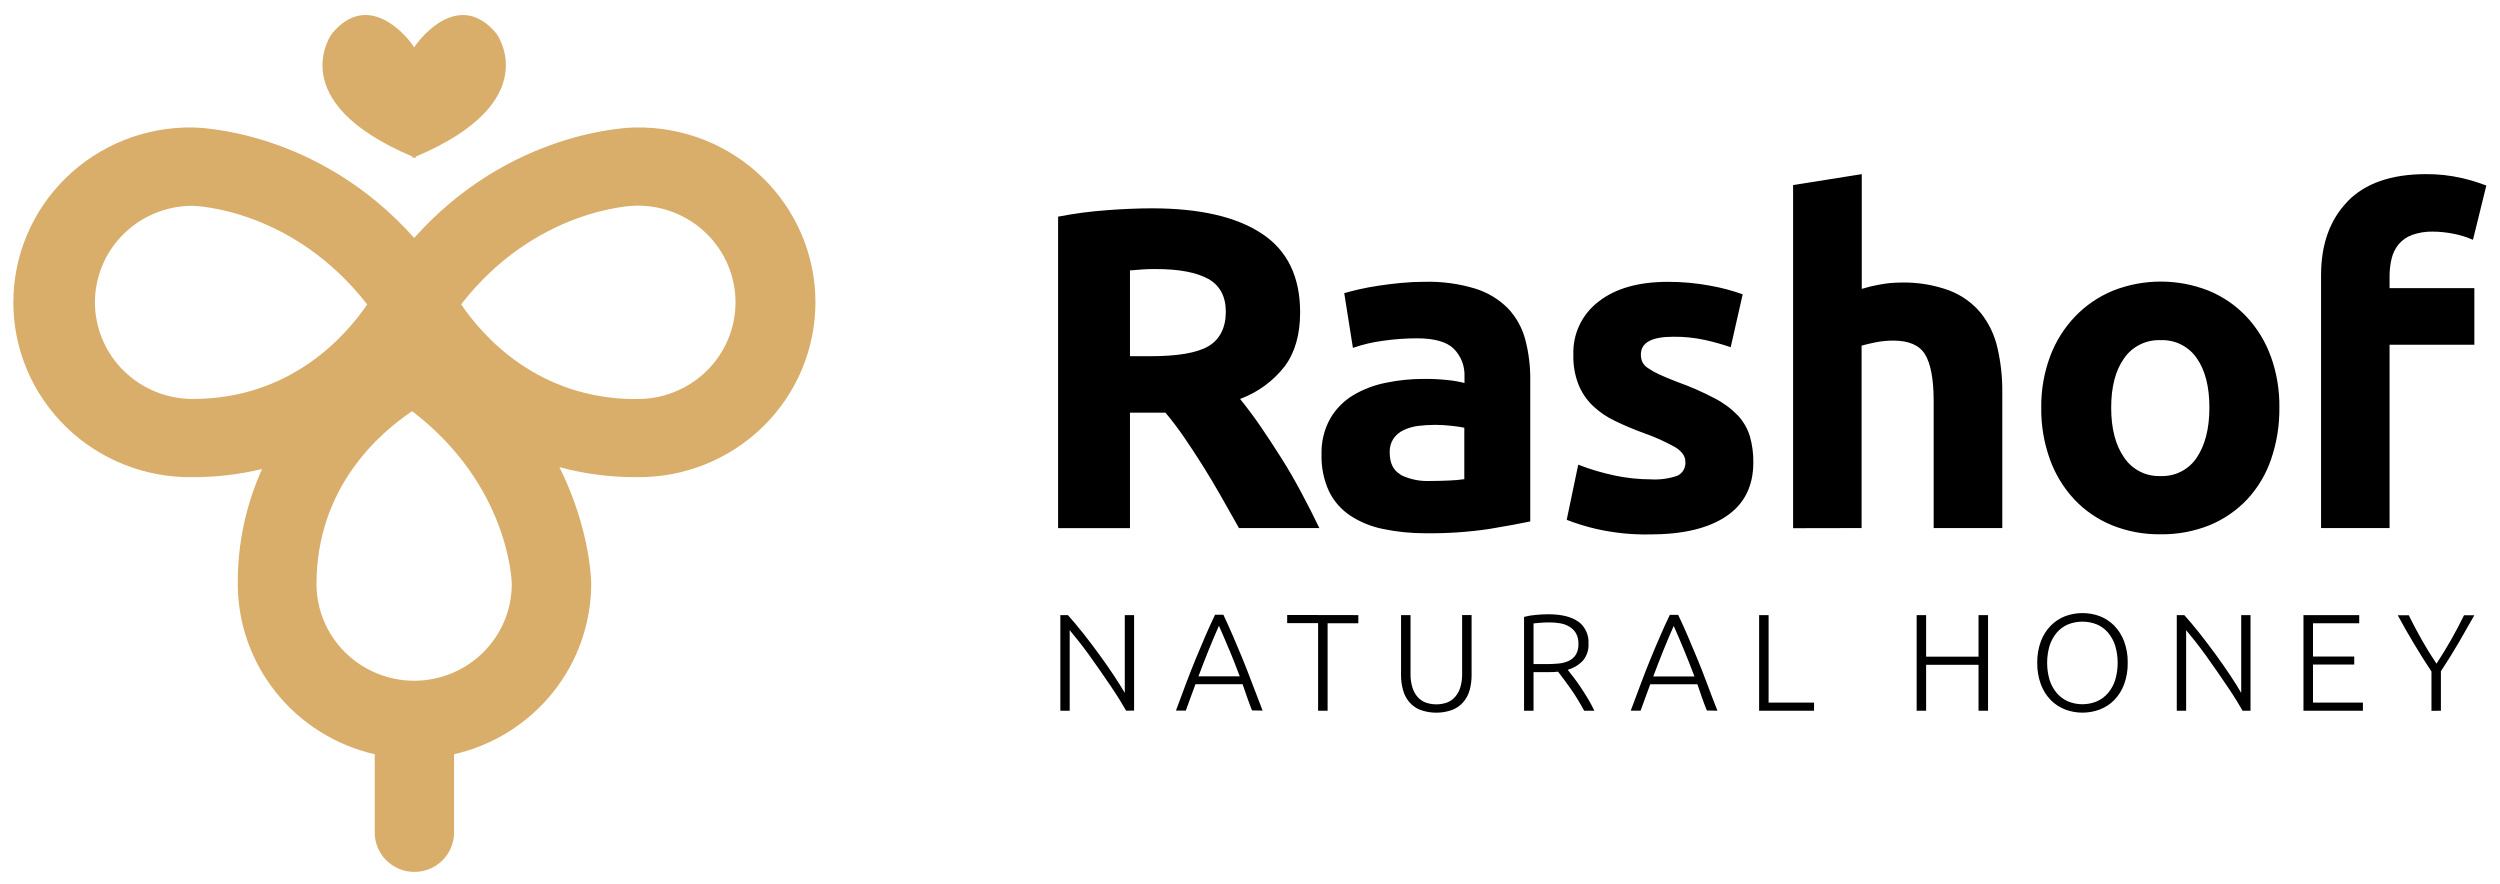 <svg width="116" height="41" viewBox="0 0 116 41" fill="none" xmlns="http://www.w3.org/2000/svg">
<g clip-path="url(#clip0_3024_1822)">
<path d="M108.926 9.35C108.106 10.197 107.696 11.339 107.697 12.779V24.502H110.876V15.995H114.81V13.37H110.876V12.821C110.874 12.543 110.906 12.265 110.972 11.995C111.029 11.756 111.138 11.533 111.292 11.34C111.458 11.144 111.672 10.994 111.913 10.904C112.225 10.792 112.555 10.739 112.886 10.747C113.198 10.75 113.509 10.781 113.815 10.841C114.136 10.9 114.448 10.996 114.746 11.127L115.365 8.61C114.99 8.464 114.604 8.347 114.211 8.259C113.672 8.135 113.119 8.075 112.565 8.08C110.956 8.08 109.741 8.504 108.92 9.35H108.926ZM101.929 21.233C101.749 21.507 101.499 21.73 101.204 21.88C100.91 22.03 100.581 22.102 100.251 22.088C99.918 22.102 99.588 22.03 99.293 21.88C98.997 21.73 98.745 21.507 98.562 21.233C98.16 20.662 97.959 19.887 97.959 18.916C97.959 17.945 98.16 17.177 98.562 16.62C98.748 16.35 99.001 16.132 99.297 15.986C99.592 15.839 99.921 15.77 100.251 15.784C100.579 15.769 100.906 15.838 101.2 15.985C101.494 16.131 101.745 16.35 101.929 16.62C102.321 17.177 102.516 17.942 102.516 18.916C102.516 19.887 102.315 20.662 101.929 21.233ZM105.359 16.524C105.112 15.841 104.727 15.214 104.227 14.683C103.738 14.168 103.144 13.761 102.484 13.489C101.057 12.924 99.464 12.924 98.037 13.489C97.376 13.763 96.78 14.169 96.286 14.683C95.779 15.214 95.386 15.84 95.13 16.524C94.845 17.288 94.704 18.098 94.714 18.912C94.703 19.73 94.839 20.544 95.116 21.314C95.363 22.004 95.749 22.637 96.25 23.175C96.737 23.692 97.331 24.099 97.991 24.369C98.706 24.658 99.474 24.802 100.246 24.791C101.027 24.803 101.801 24.659 102.524 24.369C103.184 24.098 103.778 23.691 104.265 23.175C104.764 22.639 105.143 22.005 105.377 21.314C105.642 20.541 105.773 19.729 105.763 18.912C105.775 18.099 105.639 17.29 105.361 16.524H105.359ZM86.378 24.502V16.037C86.579 15.981 86.8 15.929 87.05 15.879C87.314 15.828 87.584 15.803 87.854 15.804C88.568 15.804 89.06 16.017 89.32 16.439C89.579 16.86 89.722 17.581 89.722 18.598V24.502H92.906V18.212C92.914 17.514 92.838 16.817 92.681 16.136C92.548 15.55 92.286 15.001 91.913 14.528C91.527 14.061 91.026 13.7 90.457 13.481C89.73 13.214 88.957 13.088 88.181 13.111C87.855 13.113 87.529 13.144 87.209 13.205C86.93 13.254 86.656 13.32 86.386 13.404V8.08L83.2 8.588V24.508L86.378 24.502ZM74.896 22.058C74.328 21.938 73.77 21.772 73.23 21.561L72.695 24.12C73.143 24.294 73.604 24.436 74.074 24.544C74.891 24.729 75.727 24.814 76.565 24.797C78.089 24.797 79.268 24.515 80.101 23.953C80.935 23.39 81.353 22.56 81.354 21.462C81.361 21.048 81.306 20.636 81.193 20.238C81.083 19.88 80.892 19.551 80.636 19.276C80.323 18.954 79.958 18.685 79.556 18.48C78.999 18.186 78.42 17.933 77.826 17.722C77.484 17.59 77.202 17.472 76.981 17.37C76.798 17.286 76.623 17.187 76.456 17.073C76.347 17.003 76.259 16.904 76.201 16.789C76.157 16.681 76.135 16.565 76.137 16.448C76.137 15.899 76.635 15.625 77.632 15.625C78.125 15.619 78.617 15.668 79.098 15.772C79.506 15.862 79.909 15.975 80.304 16.11L80.861 13.656C80.375 13.482 79.875 13.349 79.366 13.258C78.717 13.137 78.058 13.076 77.397 13.077C76.03 13.077 74.958 13.381 74.18 13.989C73.798 14.278 73.492 14.654 73.287 15.085C73.083 15.515 72.986 15.989 73.004 16.464C72.991 16.934 73.071 17.401 73.24 17.84C73.388 18.209 73.613 18.544 73.901 18.823C74.206 19.113 74.556 19.353 74.939 19.533C75.381 19.746 75.834 19.936 76.296 20.104C76.792 20.277 77.271 20.493 77.729 20.749C78.043 20.948 78.2 21.163 78.2 21.416C78.214 21.549 78.187 21.683 78.122 21.801C78.057 21.918 77.957 22.013 77.836 22.072C77.438 22.21 77.016 22.267 76.595 22.242C76.027 22.24 75.461 22.18 74.906 22.062L74.896 22.058ZM65.013 13.127C64.649 13.163 64.303 13.205 63.975 13.255C63.648 13.304 63.346 13.36 63.066 13.424C62.787 13.487 62.558 13.547 62.373 13.603L62.775 16.142C63.218 15.987 63.676 15.878 64.142 15.816C64.675 15.737 65.212 15.698 65.751 15.698C66.555 15.698 67.134 15.86 67.459 16.186C67.626 16.356 67.756 16.558 67.841 16.78C67.925 17.002 67.963 17.238 67.952 17.475V17.772C67.696 17.706 67.435 17.66 67.172 17.635C66.806 17.596 66.438 17.578 66.07 17.581C65.474 17.58 64.88 17.64 64.297 17.762C63.761 17.868 63.248 18.065 62.779 18.343C62.34 18.609 61.976 18.981 61.721 19.424C61.441 19.928 61.303 20.498 61.319 21.073C61.301 21.663 61.417 22.249 61.661 22.787C61.881 23.244 62.22 23.635 62.644 23.919C63.108 24.224 63.627 24.436 64.172 24.544C64.823 24.68 65.486 24.747 66.151 24.743C67.138 24.755 68.124 24.689 69.1 24.544C69.904 24.409 70.548 24.293 71.004 24.194V17.627C71.011 16.991 70.932 16.357 70.769 15.742C70.625 15.204 70.349 14.709 69.965 14.303C69.545 13.883 69.028 13.571 68.459 13.394C67.697 13.162 66.903 13.055 66.106 13.075C65.734 13.075 65.368 13.093 65.005 13.129L65.013 13.127ZM64.984 22.017C64.649 21.828 64.482 21.486 64.482 20.99C64.473 20.767 64.533 20.546 64.653 20.357C64.771 20.185 64.934 20.048 65.123 19.959C65.342 19.856 65.576 19.789 65.817 19.76C66.332 19.698 66.852 19.698 67.367 19.76C67.561 19.779 67.753 19.807 67.944 19.846V22.234C67.717 22.266 67.489 22.287 67.26 22.295C66.975 22.309 66.675 22.317 66.362 22.317C65.885 22.341 65.411 22.242 64.984 22.031V22.017ZM56.056 12.936C56.603 13.241 56.878 13.752 56.878 14.47C56.878 15.189 56.607 15.748 56.074 16.062C55.541 16.377 54.635 16.528 53.38 16.528H52.431V12.548C52.602 12.532 52.783 12.52 52.976 12.504C53.169 12.488 53.378 12.484 53.627 12.484C54.7 12.484 55.509 12.636 56.056 12.938V12.936ZM51.351 9.754C50.594 9.808 49.841 9.908 49.096 10.053V24.506H52.431V19.149H54.078C54.363 19.487 54.649 19.864 54.936 20.279C55.222 20.697 55.511 21.137 55.805 21.603C56.098 22.068 56.384 22.548 56.663 23.042L57.489 24.502H61.217C60.962 23.967 60.682 23.42 60.385 22.863C60.087 22.305 59.781 21.768 59.454 21.255C59.126 20.741 58.808 20.245 58.481 19.772C58.153 19.298 57.839 18.88 57.54 18.512C58.358 18.209 59.075 17.685 59.608 17C60.087 16.359 60.326 15.521 60.326 14.492C60.326 12.841 59.734 11.623 58.551 10.841C57.367 10.058 55.665 9.666 53.442 9.666C52.839 9.666 52.133 9.696 51.357 9.752" fill="#000"/>
<path d="M113.258 32.977V31.146C113.556 30.694 113.832 30.249 114.087 29.811C114.341 29.373 114.582 28.952 114.81 28.547H114.332C114.147 28.924 113.946 29.305 113.729 29.69C113.507 30.076 113.284 30.444 113.053 30.794C112.816 30.444 112.588 30.076 112.37 29.69C112.152 29.303 111.951 28.923 111.766 28.547H111.256C111.475 28.957 111.716 29.379 111.974 29.811C112.231 30.243 112.512 30.695 112.82 31.16V32.983L113.258 32.977ZM109.639 32.977V32.601H107.323V30.834H109.237V30.462H107.323V28.919H109.468V28.541H106.881V32.977H109.639ZM104.424 32.977V28.541H103.992V32.151C103.857 31.919 103.686 31.642 103.477 31.327C103.268 31.013 103.041 30.689 102.8 30.358C102.558 30.028 102.311 29.701 102.06 29.383C101.808 29.065 101.571 28.786 101.352 28.541H101.002V32.977H101.437V29.24C101.559 29.387 101.7 29.558 101.859 29.759C102.018 29.96 102.178 30.173 102.345 30.402C102.512 30.631 102.677 30.866 102.842 31.108C103.007 31.351 103.17 31.584 103.324 31.811C103.479 32.038 103.618 32.251 103.743 32.452C103.867 32.653 103.972 32.83 104.056 32.977H104.424ZM98.143 31.56C98.073 31.778 97.961 31.981 97.814 32.157C97.673 32.322 97.497 32.453 97.299 32.541C97.085 32.631 96.856 32.677 96.623 32.677C96.391 32.677 96.162 32.631 95.948 32.541C95.75 32.453 95.574 32.322 95.433 32.157C95.286 31.981 95.174 31.778 95.103 31.56C94.948 31.035 94.948 30.477 95.103 29.952C95.174 29.734 95.286 29.532 95.433 29.355C95.573 29.191 95.749 29.061 95.948 28.975C96.381 28.8 96.866 28.8 97.299 28.975C97.498 29.061 97.674 29.191 97.814 29.355C97.961 29.532 98.073 29.734 98.143 29.952C98.299 30.477 98.299 31.035 98.143 31.56ZM98.558 29.755C98.457 29.485 98.302 29.239 98.101 29.031C97.912 28.839 97.684 28.689 97.432 28.591C96.913 28.399 96.342 28.399 95.823 28.591C95.571 28.689 95.343 28.839 95.154 29.031C94.953 29.239 94.798 29.485 94.697 29.755C94.58 30.074 94.522 30.411 94.528 30.75C94.522 31.093 94.579 31.433 94.697 31.755C94.797 32.026 94.952 32.274 95.154 32.482C95.342 32.674 95.571 32.824 95.823 32.921C96.341 33.116 96.913 33.116 97.432 32.921C97.684 32.824 97.913 32.674 98.101 32.482C98.303 32.274 98.458 32.026 98.558 31.755C98.676 31.433 98.733 31.093 98.726 30.75C98.733 30.411 98.675 30.074 98.558 29.755ZM91.804 30.468H89.372V28.541H88.933V32.977H89.372V30.846H91.804V32.977H92.245V28.541H91.804V30.468ZM82.063 32.601V28.541H81.623V32.977H84.172V32.601H82.063ZM78.139 30.161C78.296 30.541 78.459 30.957 78.624 31.389H76.71C76.874 30.951 77.033 30.541 77.186 30.163C77.339 29.785 77.5 29.409 77.66 29.041C77.823 29.407 77.982 29.78 78.139 30.161ZM79.689 32.977C79.508 32.517 79.343 32.087 79.195 31.688C79.046 31.288 78.898 30.91 78.75 30.553C78.603 30.199 78.459 29.857 78.318 29.526C78.177 29.196 78.027 28.864 77.868 28.531H77.48C77.32 28.862 77.169 29.193 77.027 29.526C76.882 29.855 76.74 30.197 76.593 30.553C76.446 30.91 76.299 31.286 76.149 31.686C75.998 32.086 75.835 32.516 75.666 32.975H76.124C76.205 32.76 76.281 32.549 76.352 32.348C76.422 32.147 76.496 31.95 76.571 31.751H78.76C78.827 31.95 78.895 32.137 78.961 32.338C79.028 32.539 79.112 32.75 79.198 32.967L79.689 32.977ZM72.389 28.921C72.541 28.946 72.687 28.998 72.819 29.077C72.945 29.151 73.049 29.255 73.123 29.379C73.206 29.528 73.246 29.697 73.239 29.867C73.249 30.043 73.209 30.218 73.123 30.372C73.047 30.495 72.938 30.593 72.807 30.657C72.659 30.727 72.499 30.771 72.335 30.786C72.154 30.804 71.961 30.814 71.76 30.814H71.156V28.925L71.464 28.898C71.587 28.886 71.73 28.88 71.894 28.88C72.062 28.879 72.23 28.893 72.395 28.921H72.389ZM73.235 28.848C72.924 28.619 72.459 28.502 71.842 28.502C71.665 28.502 71.472 28.512 71.263 28.531C71.078 28.545 70.895 28.577 70.716 28.625V32.977H71.156V31.186H71.88C72.019 31.186 72.158 31.186 72.294 31.166C72.373 31.268 72.463 31.389 72.566 31.524C72.668 31.66 72.767 31.809 72.888 31.97C73.008 32.131 73.105 32.295 73.211 32.466C73.318 32.637 73.412 32.808 73.505 32.977H73.977C73.891 32.793 73.796 32.614 73.692 32.44C73.579 32.253 73.465 32.072 73.35 31.899C73.235 31.725 73.121 31.568 73.01 31.423C72.9 31.278 72.809 31.162 72.741 31.077C73.008 31.004 73.25 30.86 73.441 30.661C73.628 30.439 73.723 30.154 73.706 29.865C73.719 29.669 73.682 29.473 73.6 29.294C73.518 29.115 73.393 28.959 73.235 28.84V28.848ZM67.405 32.931C67.603 32.85 67.777 32.722 67.914 32.559C68.046 32.397 68.142 32.208 68.195 32.006C68.254 31.784 68.284 31.555 68.282 31.325V28.539H67.843V31.274C67.847 31.487 67.817 31.7 67.755 31.904C67.706 32.066 67.623 32.215 67.511 32.342C67.41 32.457 67.282 32.545 67.138 32.599C66.82 32.71 66.472 32.71 66.154 32.599C66.01 32.545 65.881 32.457 65.778 32.342C65.668 32.215 65.586 32.066 65.537 31.904C65.475 31.7 65.445 31.487 65.449 31.274V28.541H65.008V31.327C65.007 31.557 65.037 31.786 65.097 32.008C65.15 32.21 65.246 32.399 65.378 32.561C65.513 32.725 65.688 32.853 65.885 32.933C66.375 33.114 66.915 33.114 67.405 32.933V32.931ZM59.725 28.535V28.913H61.16V32.977H61.601V28.919H63.026V28.541L59.725 28.535ZM57.043 30.155C57.2 30.535 57.361 30.951 57.525 31.383H55.607C55.772 30.945 55.931 30.535 56.084 30.157C56.237 29.779 56.395 29.403 56.558 29.035C56.721 29.401 56.88 29.774 57.037 30.155H57.043ZM58.585 32.971C58.407 32.511 58.242 32.081 58.09 31.682C57.939 31.282 57.791 30.904 57.646 30.547C57.501 30.193 57.357 29.851 57.214 29.52C57.073 29.192 56.922 28.864 56.766 28.525H56.377C56.219 28.856 56.069 29.188 55.925 29.52C55.782 29.854 55.637 30.196 55.491 30.549C55.344 30.904 55.197 31.282 55.044 31.682C54.892 32.082 54.733 32.511 54.564 32.971H55.022L55.25 32.344C55.322 32.145 55.394 31.946 55.469 31.747H57.658C57.724 31.946 57.793 32.133 57.859 32.334C57.925 32.535 58.01 32.746 58.094 32.963L58.585 32.971ZM52.622 32.971V28.541H52.19V32.151C52.055 31.919 51.882 31.642 51.673 31.327C51.464 31.013 51.239 30.689 50.997 30.358C50.756 30.028 50.509 29.701 50.258 29.383C50.006 29.065 49.769 28.786 49.55 28.541H49.2V32.977H49.634V29.24C49.757 29.387 49.898 29.558 50.056 29.759C50.215 29.96 50.376 30.173 50.541 30.402C50.706 30.631 50.873 30.866 51.04 31.108C51.206 31.351 51.367 31.584 51.522 31.811C51.677 32.038 51.816 32.251 51.94 32.452C52.065 32.653 52.169 32.83 52.254 32.977L52.622 32.971Z" fill="#000"/>
<path d="M29.485 5.915C29.226 5.915 23.683 6.031 19.218 11.04C14.754 6.031 9.207 5.917 8.944 5.915C7.857 5.898 6.777 6.096 5.768 6.496C4.759 6.896 3.84 7.491 3.065 8.246C2.29 9.001 1.675 9.901 1.255 10.893C0.835 11.886 0.619 12.951 0.619 14.028C0.619 15.104 0.835 16.169 1.255 17.162C1.675 18.154 2.29 19.055 3.065 19.809C3.84 20.564 4.759 21.159 5.768 21.559C6.777 21.959 7.857 22.157 8.944 22.14C10.028 22.142 11.108 22.015 12.161 21.762C11.404 23.439 11.019 25.258 11.033 27.095C11.035 28.929 11.664 30.709 12.818 32.143C13.972 33.578 15.583 34.584 17.388 34.998V35.081V38.636C17.388 39.118 17.582 39.582 17.927 39.923C18.272 40.265 18.74 40.456 19.228 40.456C19.715 40.456 20.183 40.265 20.528 39.923C20.873 39.582 21.067 39.118 21.067 38.636V35.081V34.998C22.876 34.584 24.489 33.576 25.645 32.139C26.801 30.701 27.431 28.919 27.432 27.081C27.432 26.912 27.38 24.534 25.957 21.674C27.118 21.988 28.316 22.145 29.519 22.14C30.606 22.156 31.686 21.957 32.695 21.556C33.703 21.155 34.622 20.559 35.396 19.804C36.17 19.048 36.784 18.147 37.203 17.154C37.622 16.161 37.837 15.096 37.836 14.02C37.835 12.943 37.618 11.878 37.197 10.886C36.776 9.894 36.16 8.994 35.384 8.24C34.609 7.486 33.689 6.892 32.68 6.493C31.67 6.094 30.59 5.897 29.503 5.915H29.485ZM4.404 14.033C4.404 12.848 4.878 11.711 5.722 10.871C6.565 10.031 7.711 9.556 8.908 9.549C9.109 9.549 13.596 9.704 17.038 14.126C16.017 15.625 13.46 18.512 8.944 18.512C7.742 18.513 6.589 18.042 5.738 17.202C4.886 16.362 4.407 15.222 4.404 14.033ZM19.218 31.587C18.016 31.585 16.864 31.112 16.015 30.271C15.165 29.43 14.688 28.29 14.686 27.101C14.686 22.62 17.611 20.088 19.123 19.079C23.592 22.488 23.747 26.928 23.747 27.101C23.746 28.291 23.268 29.431 22.419 30.272C21.569 31.113 20.417 31.586 19.215 31.587H19.218ZM29.499 18.518C24.974 18.512 22.414 15.625 21.397 14.12C24.841 9.696 29.326 9.543 29.501 9.543C30.104 9.53 30.704 9.637 31.264 9.857C31.825 10.077 32.336 10.405 32.767 10.823C33.198 11.24 33.54 11.739 33.774 12.289C34.008 12.84 34.128 13.431 34.128 14.028C34.128 14.625 34.008 15.216 33.774 15.766C33.54 16.316 33.198 16.815 32.767 17.233C32.336 17.65 31.825 17.979 31.264 18.198C30.704 18.418 30.104 18.525 29.501 18.512" fill="url(#paint0_linear_3024_1822)"/>
<path d="M19.143 7.266V7.334L19.218 7.3L19.292 7.334V7.266C25.352 4.707 23.038 1.564 23.038 1.564C21.377 -0.453 19.592 1.608 19.218 2.199C18.846 1.602 17.058 -0.453 15.398 1.564C15.398 1.564 13.082 4.707 19.141 7.266" fill="url(#paint1_linear_3024_1822)"/>
</g>
<defs>
<linearGradient id="paint0_linear_3024_1822" x1="25166.6" y1="3908.86" x2="32008.3" y2="3908.86" gradientUnits="userSpaceOnUse">
<stop stop-color="#D9AD6A"/>
<stop offset="0.28" stop-color="#C38F52"/>
<stop offset="0.31" stop-color="#C99558"/>
<stop offset="0.52" stop-color="#EFBC79"/>
<stop offset="0.63" stop-color="#FECB86"/>
<stop offset="0.76" stop-color="#EDBA77"/>
<stop offset="1" stop-color="#C38F52"/>
</linearGradient>
<linearGradient id="paint1_linear_3024_1822" x1="6370.32" y1="111.326" x2="6730.4" y2="111.326" gradientUnits="userSpaceOnUse">
<stop stop-color="#D9AD6A"/>
<stop offset="0.28" stop-color="#C38F52"/>
<stop offset="0.31" stop-color="#C99558"/>
<stop offset="0.52" stop-color="#EFBC79"/>
<stop offset="0.63" stop-color="#FECB86"/>
<stop offset="0.76" stop-color="#EDBA77"/>
<stop offset="1" stop-color="#C38F52"/>
</linearGradient>
<clipPath id="clip0_3024_1822">
<rect width="115" height="40" fill="white" transform="translate(0.5 0.5)"/>
</clipPath>
</defs>
</svg>
